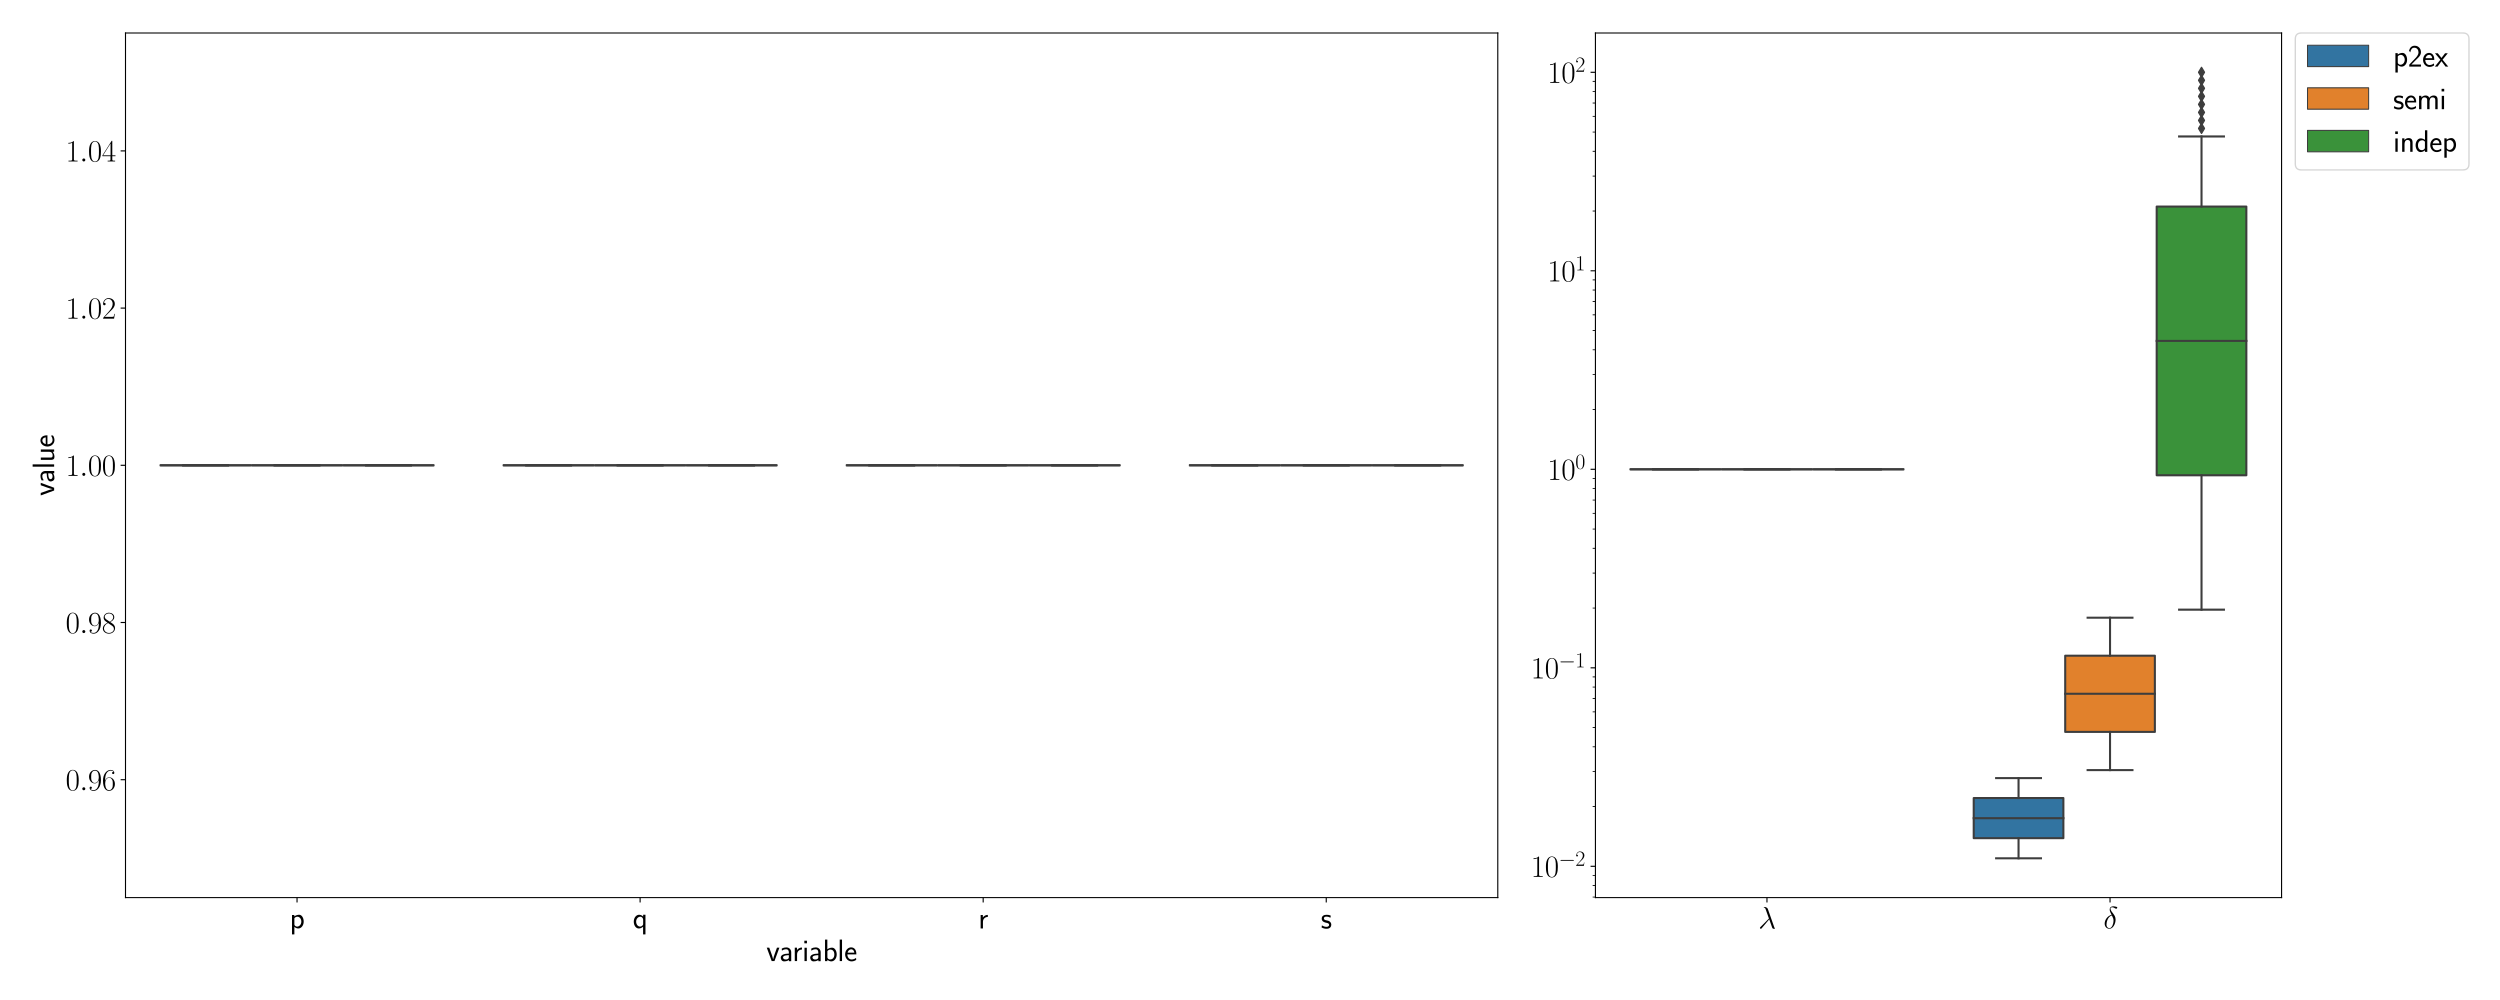 <?xml version="1.0" encoding="utf-8" standalone="no"?>
<!DOCTYPE svg PUBLIC "-//W3C//DTD SVG 1.1//EN"
  "http://www.w3.org/Graphics/SVG/1.1/DTD/svg11.dtd">
<svg xmlns:xlink="http://www.w3.org/1999/xlink" width="1800pt" height="720pt" viewBox="0 0 1800 720" xmlns="http://www.w3.org/2000/svg" version="1.1">
 <defs>
  <style type="text/css">*{stroke-linejoin: round; stroke-linecap: butt}</style>
 </defs>
 <g id="figure_1">
  <g id="patch_1">
   <path d="M 0 720 
L 1800 720 
L 1800 0 
L 0 0 
z
" style="fill: #ffffff"/>
  </g>
  <g id="axes_1">
   <g id="patch_2">
    <path d="M 90.361 646.272 
L 1078.402 646.272 
L 1078.402 23.76 
L 90.361 23.76 
z
" style="fill: #ffffff"/>
   </g>
   <g id="patch_3">
    <path d="M 115.721 335.016 
L 180.273 335.016 
L 180.273 335.016 
L 115.721 335.016 
L 115.721 335.016 
z
" clip-path="url(#pb0f7a34186)" style="fill: #3274a1; stroke: #3d3d3d; stroke-width: 1.5; stroke-linejoin: miter"/>
   </g>
   <g id="patch_4">
    <path d="M 181.59 335.016 
L 246.142 335.016 
L 246.142 335.016 
L 181.59 335.016 
L 181.59 335.016 
z
" clip-path="url(#pb0f7a34186)" style="fill: #e1812c; stroke: #3d3d3d; stroke-width: 1.5; stroke-linejoin: miter"/>
   </g>
   <g id="patch_5">
    <path d="M 247.459 335.016 
L 312.011 335.016 
L 312.011 335.016 
L 247.459 335.016 
L 247.459 335.016 
z
" clip-path="url(#pb0f7a34186)" style="fill: #3a923a; stroke: #3d3d3d; stroke-width: 1.5; stroke-linejoin: miter"/>
   </g>
   <g id="patch_6">
    <path d="M 362.731 335.016 
L 427.283 335.016 
L 427.283 335.016 
L 362.731 335.016 
L 362.731 335.016 
z
" clip-path="url(#pb0f7a34186)" style="fill: #3274a1; stroke: #3d3d3d; stroke-width: 1.5; stroke-linejoin: miter"/>
   </g>
   <g id="patch_7">
    <path d="M 428.6 335.016 
L 493.152 335.016 
L 493.152 335.016 
L 428.6 335.016 
L 428.6 335.016 
z
" clip-path="url(#pb0f7a34186)" style="fill: #e1812c; stroke: #3d3d3d; stroke-width: 1.5; stroke-linejoin: miter"/>
   </g>
   <g id="patch_8">
    <path d="M 494.47 335.016 
L 559.022 335.016 
L 559.022 335.016 
L 494.47 335.016 
L 494.47 335.016 
z
" clip-path="url(#pb0f7a34186)" style="fill: #3a923a; stroke: #3d3d3d; stroke-width: 1.5; stroke-linejoin: miter"/>
   </g>
   <g id="patch_9">
    <path d="M 609.741 335.016 
L 674.293 335.016 
L 674.293 335.016 
L 609.741 335.016 
L 609.741 335.016 
z
" clip-path="url(#pb0f7a34186)" style="fill: #3274a1; stroke: #3d3d3d; stroke-width: 1.5; stroke-linejoin: miter"/>
   </g>
   <g id="patch_10">
    <path d="M 675.61 335.016 
L 740.162 335.016 
L 740.162 335.016 
L 675.61 335.016 
L 675.61 335.016 
z
" clip-path="url(#pb0f7a34186)" style="fill: #e1812c; stroke: #3d3d3d; stroke-width: 1.5; stroke-linejoin: miter"/>
   </g>
   <g id="patch_11">
    <path d="M 741.48 335.016 
L 806.032 335.016 
L 806.032 335.016 
L 741.48 335.016 
L 741.48 335.016 
z
" clip-path="url(#pb0f7a34186)" style="fill: #3a923a; stroke: #3d3d3d; stroke-width: 1.5; stroke-linejoin: miter"/>
   </g>
   <g id="patch_12">
    <path d="M 856.751 335.016 
L 921.303 335.016 
L 921.303 335.016 
L 856.751 335.016 
L 856.751 335.016 
z
" clip-path="url(#pb0f7a34186)" style="fill: #3274a1; stroke: #3d3d3d; stroke-width: 1.5; stroke-linejoin: miter"/>
   </g>
   <g id="patch_13">
    <path d="M 922.62 335.016 
L 987.172 335.016 
L 987.172 335.016 
L 922.62 335.016 
L 922.62 335.016 
z
" clip-path="url(#pb0f7a34186)" style="fill: #e1812c; stroke: #3d3d3d; stroke-width: 1.5; stroke-linejoin: miter"/>
   </g>
   <g id="patch_14">
    <path d="M 988.49 335.016 
L 1053.042 335.016 
L 1053.042 335.016 
L 988.49 335.016 
L 988.49 335.016 
z
" clip-path="url(#pb0f7a34186)" style="fill: #3a923a; stroke: #3d3d3d; stroke-width: 1.5; stroke-linejoin: miter"/>
   </g>
   <g id="patch_15">
    <path d="M 213.866 5994.218 
L 213.866 5994.218 
L 213.866 5994.218 
L 213.866 5994.218 
z
" clip-path="url(#pb0f7a34186)" style="fill: #3274a1; stroke: #3d3d3d; stroke-width: 0.75; stroke-linejoin: miter"/>
   </g>
   <g id="patch_16">
    <path d="M 213.866 5994.218 
L 213.866 5994.218 
L 213.866 5994.218 
L 213.866 5994.218 
z
" clip-path="url(#pb0f7a34186)" style="fill: #e1812c; stroke: #3d3d3d; stroke-width: 0.75; stroke-linejoin: miter"/>
   </g>
   <g id="patch_17">
    <path d="M 213.866 5994.218 
L 213.866 5994.218 
L 213.866 5994.218 
L 213.866 5994.218 
z
" clip-path="url(#pb0f7a34186)" style="fill: #3a923a; stroke: #3d3d3d; stroke-width: 0.75; stroke-linejoin: miter"/>
   </g>
   <g id="matplotlib.axis_1">
    <g id="xtick_1">
     <g id="line2d_1">
      <defs>
       <path id="m3385fdae1e" d="M 0 0 
L 0 3.5 
" style="stroke: #000000; stroke-width: 0.8"/>
      </defs>
      <g>
       <use xlink:href="#m3385fdae1e" x="213.866" y="646.272" style="stroke: #000000; stroke-width: 0.8"/>
      </g>
     </g>
     <g id="text_1">
      <!-- p -->
      <g transform="translate(208.564 668.493) scale(0.22 -0.22)">
       <defs>
        <path id="CMSS17-70" d="M 966 333 
C 1178 129 1466 -5 1773 -5 
C 2368 -5 2880 603 2880 1412 
C 2880 2159 2496 2816 1946 2816 
C 1626 2816 1242 2702 954 2472 
L 954 2765 
L 480 2765 
L 480 -1216 
L 966 -1216 
L 966 333 
z
M 966 2100 
C 1018 2176 1235 2415 1587 2415 
C 2035 2415 2394 1960 2394 1412 
C 2394 787 1958 384 1530 384 
C 1402 384 1267 415 1139 523 
C 966 674 966 768 966 857 
L 966 2100 
z
" transform="scale(0.016)"/>
       </defs>
       <use xlink:href="#CMSS17-70" transform="scale(0.996)"/>
      </g>
     </g>
    </g>
    <g id="xtick_2">
     <g id="line2d_2">
      <g>
       <use xlink:href="#m3385fdae1e" x="460.876" y="646.272" style="stroke: #000000; stroke-width: 0.8"/>
      </g>
     </g>
     <g id="text_2">
      <!-- q -->
      <g transform="translate(455.574 668.493) scale(0.22 -0.22)">
       <defs>
        <path id="CMSS17-71" d="M 2611 2816 
L 2138 2816 
L 2138 2428 
C 2112 2460 1818 2816 1318 2816 
C 736 2816 211 2228 211 1399 
C 211 633 653 -5 1229 -5 
C 1498 -5 1837 91 2125 365 
L 2125 -1216 
L 2611 -1216 
L 2611 2816 
z
M 2138 914 
C 2138 832 2138 718 1939 554 
C 1888 510 1747 384 1504 384 
C 1050 384 698 850 698 1399 
C 698 2011 1126 2415 1562 2415 
C 1926 2415 2138 2061 2138 1797 
L 2138 914 
z
" transform="scale(0.016)"/>
       </defs>
       <use xlink:href="#CMSS17-71" transform="scale(0.996)"/>
      </g>
     </g>
    </g>
    <g id="xtick_3">
     <g id="line2d_3">
      <g>
       <use xlink:href="#m3385fdae1e" x="707.886" y="646.272" style="stroke: #000000; stroke-width: 0.8"/>
      </g>
     </g>
     <g id="text_3">
      <!-- r -->
      <g transform="translate(704.376 668.493) scale(0.22 -0.22)">
       <defs>
        <path id="CMSS17-72" d="M 954 1363 
C 954 1965 1395 2368 1958 2368 
L 1958 2789 
C 1549 2789 1165 2585 934 2253 
L 934 2758 
L 480 2758 
L 480 0 
L 954 0 
L 954 1363 
z
" transform="scale(0.016)"/>
       </defs>
       <use xlink:href="#CMSS17-72" transform="scale(0.996)"/>
      </g>
     </g>
    </g>
    <g id="xtick_4">
     <g id="line2d_4">
      <g>
       <use xlink:href="#m3385fdae1e" x="954.896" y="646.272" style="stroke: #000000; stroke-width: 0.8"/>
      </g>
     </g>
     <g id="text_4">
      <!-- s -->
      <g transform="translate(950.946 668.493) scale(0.22 -0.22)">
       <defs>
        <path id="CMSS17-73" d="M 2061 2627 
C 1683 2807 1389 2807 1197 2807 
C 742 2807 198 2648 198 2003 
C 198 1359 902 1218 1094 1179 
C 1389 1122 1715 1058 1715 740 
C 1715 337 1254 337 1171 337 
C 915 337 563 407 243 638 
L 166 210 
C 531 0 883 -64 1178 -64 
C 1965 -64 2163 416 2163 781 
C 2163 1094 1984 1305 1862 1401 
C 1651 1568 1574 1587 1050 1696 
C 960 1709 646 1779 646 2066 
C 646 2432 1050 2432 1139 2432 
C 1555 2432 1811 2303 1984 2208 
L 2061 2627 
z
" transform="scale(0.016)"/>
       </defs>
       <use xlink:href="#CMSS17-73" transform="scale(0.996)"/>
      </g>
     </g>
    </g>
    <g id="text_5">
     <!-- variable -->
     <g transform="translate(551.782 691.977) scale(0.22 -0.22)">
      <defs>
       <path id="CMSS17-76" d="M 2675 2752 
L 2176 2752 
L 1747 1556 
C 1613 1165 1421 627 1389 352 
L 1382 352 
C 1370 468 1318 634 1286 749 
C 1248 890 1197 1056 1158 1172 
L 595 2752 
L 83 2752 
L 1094 0 
L 1664 0 
L 2675 2752 
z
" transform="scale(0.016)"/>
       <path id="CMSS17-61" d="M 2406 1791 
C 2406 2392 1978 2808 1402 2808 
C 1120 2808 813 2757 461 2553 
L 499 2135 
C 659 2248 934 2432 1395 2432 
C 1722 2432 1920 2180 1920 1782 
L 1920 1536 
C 896 1536 256 1238 256 726 
C 256 461 416 -64 947 -64 
C 1043 -64 1562 -64 1933 217 
L 1933 -19 
L 2406 -19 
L 2406 1791 
z
M 1920 816 
C 1920 701 1920 548 1728 434 
C 1562 325 1350 325 1261 325 
C 941 325 723 511 723 744 
C 723 1211 1722 1211 1920 1211 
L 1920 816 
z
" transform="scale(0.016)"/>
       <path id="CMSS17-69" d="M 979 4183 
L 442 4183 
L 442 3648 
L 979 3648 
L 979 4183 
z
M 947 2739 
L 474 2739 
L 474 0 
L 947 0 
L 947 2739 
z
" transform="scale(0.016)"/>
       <path id="CMSS17-62" d="M 954 4416 
L 480 4416 
L 480 -13 
L 966 -13 
L 966 274 
C 1210 38 1504 -64 1766 -64 
C 2381 -64 2880 549 2880 1352 
C 2880 2086 2496 2756 1926 2756 
C 1523 2756 1165 2591 954 2419 
L 954 4416 
z
M 966 2046 
C 1107 2222 1306 2368 1587 2368 
C 1965 2368 2394 2097 2394 1352 
C 2394 558 1882 325 1530 325 
C 1402 325 1267 356 1139 464 
C 966 615 966 709 966 797 
L 966 2046 
z
" transform="scale(0.016)"/>
       <path id="CMSS17-6c" d="M 947 4416 
L 474 4416 
L 474 0 
L 947 0 
L 947 4416 
z
" transform="scale(0.016)"/>
       <path id="CMSS17-65" d="M 2502 1377 
C 2502 1590 2490 2003 2285 2345 
C 2061 2713 1696 2816 1421 2816 
C 755 2816 192 2188 192 1375 
C 192 582 774 -64 1510 -64 
C 1798 -64 2150 19 2470 248 
C 2470 274 2458 414 2451 420 
C 2451 433 2432 630 2432 656 
C 2125 407 1773 325 1517 325 
C 1107 325 666 667 646 1377 
L 2502 1377 
z
M 698 1728 
C 781 2084 1062 2421 1421 2421 
C 1517 2421 1965 2421 2080 1728 
L 698 1728 
z
" transform="scale(0.016)"/>
      </defs>
      <use xlink:href="#CMSS17-76" transform="scale(0.996)"/>
      <use xlink:href="#CMSS17-61" transform="translate(43 0) scale(0.996)"/>
      <use xlink:href="#CMSS17-72" transform="translate(85.32 0) scale(0.996)"/>
      <use xlink:href="#CMSS17-69" transform="translate(117.229 0) scale(0.996)"/>
      <use xlink:href="#CMSS17-61" transform="translate(139.41 0) scale(0.996)"/>
      <use xlink:href="#CMSS17-62" transform="translate(184.332 0) scale(0.996)"/>
      <use xlink:href="#CMSS17-6c" transform="translate(232.537 0) scale(0.996)"/>
      <use xlink:href="#CMSS17-65" transform="translate(254.718 0) scale(0.996)"/>
     </g>
    </g>
   </g>
   <g id="matplotlib.axis_2">
    <g id="ytick_1">
     <g id="line2d_5">
      <defs>
       <path id="ma600d9e374" d="M 0 0 
L -3.5 0 
" style="stroke: #000000; stroke-width: 0.8"/>
      </defs>
      <g>
       <use xlink:href="#ma600d9e374" x="90.361" y="561.384" style="stroke: #000000; stroke-width: 0.8"/>
      </g>
     </g>
     <g id="text_6">
      <!-- $\mathdefault{0.96}$ -->
      <g transform="translate(47.244 568.995) scale(0.22 -0.22)">
       <defs>
        <path id="CMR17-30" d="M 2688 2025 
C 2688 2416 2682 3080 2413 3591 
C 2176 4039 1798 4198 1466 4198 
C 1158 4198 768 4058 525 3597 
C 269 3118 243 2524 243 2025 
C 243 1661 250 1106 448 619 
C 723 -39 1216 -128 1466 -128 
C 1760 -128 2208 -7 2470 600 
C 2662 1042 2688 1559 2688 2025 
z
M 1466 -26 
C 1056 -26 813 325 723 812 
C 653 1188 653 1738 653 2096 
C 653 2588 653 2997 736 3387 
C 858 3929 1216 4096 1466 4096 
C 1728 4096 2067 3923 2189 3400 
C 2272 3036 2278 2607 2278 2096 
C 2278 1680 2278 1169 2202 792 
C 2067 95 1690 -26 1466 -26 
z
" transform="scale(0.016)"/>
        <path id="CMMI12-3a" d="M 1178 307 
C 1178 492 1024 619 870 619 
C 685 619 557 466 557 313 
C 557 128 710 0 864 0 
C 1050 0 1178 153 1178 307 
z
" transform="scale(0.016)"/>
        <path id="CMR17-39" d="M 2253 1864 
C 2253 464 1670 31 1190 31 
C 1043 31 685 31 538 294 
C 704 268 826 357 826 518 
C 826 692 685 749 595 749 
C 538 749 365 723 365 506 
C 365 71 742 -128 1203 -128 
C 1939 -128 2688 674 2688 2073 
C 2688 3817 1971 4179 1485 4179 
C 851 4179 243 3628 243 2778 
C 243 1991 762 1408 1414 1408 
C 1952 1408 2189 1903 2253 2112 
L 2253 1864 
z
M 1427 1510 
C 1254 1510 1011 1542 813 1922 
C 678 2169 678 2461 678 2771 
C 678 3146 678 3405 858 3684 
C 947 3817 1114 4032 1485 4032 
C 2240 4032 2240 2885 2240 2632 
C 2240 2182 2035 1510 1427 1510 
z
" transform="scale(0.016)"/>
        <path id="CMR17-36" d="M 678 2176 
C 678 3690 1395 4032 1811 4032 
C 1946 4032 2272 4009 2400 3776 
C 2298 3776 2106 3776 2106 3553 
C 2106 3381 2246 3323 2336 3323 
C 2394 3323 2566 3348 2566 3560 
C 2566 3954 2246 4179 1805 4179 
C 1043 4179 243 3390 243 1984 
C 243 253 966 -128 1478 -128 
C 2099 -128 2688 427 2688 1283 
C 2688 2081 2170 2662 1517 2662 
C 1126 2662 838 2407 678 1960 
L 678 2176 
z
M 1478 25 
C 691 25 691 1200 691 1436 
C 691 1896 909 2560 1504 2560 
C 1613 2560 1926 2560 2138 2120 
C 2253 1870 2253 1609 2253 1289 
C 2253 944 2253 690 2118 434 
C 1978 171 1773 25 1478 25 
z
" transform="scale(0.016)"/>
       </defs>
       <use xlink:href="#CMR17-30" transform="scale(0.996)"/>
       <use xlink:href="#CMMI12-3a" transform="translate(45.69 0) scale(0.996)"/>
       <use xlink:href="#CMR17-39" transform="translate(72.788 0) scale(0.996)"/>
       <use xlink:href="#CMR17-36" transform="translate(118.478 0) scale(0.996)"/>
      </g>
     </g>
    </g>
    <g id="ytick_2">
     <g id="line2d_6">
      <g>
       <use xlink:href="#ma600d9e374" x="90.361" y="448.2" style="stroke: #000000; stroke-width: 0.8"/>
      </g>
     </g>
     <g id="text_7">
      <!-- $\mathdefault{0.98}$ -->
      <g transform="translate(47.244 455.811) scale(0.22 -0.22)">
       <defs>
        <path id="CMR17-38" d="M 1741 2264 
C 2144 2467 2554 2773 2554 3263 
C 2554 3841 1990 4179 1472 4179 
C 890 4179 378 3759 378 3180 
C 378 3021 416 2747 666 2505 
C 730 2442 998 2251 1171 2130 
C 883 1983 211 1634 211 934 
C 211 279 838 -128 1459 -128 
C 2144 -128 2720 362 2720 1010 
C 2720 1590 2330 1857 2074 2029 
L 1741 2264 
z
M 902 2822 
C 851 2854 595 3051 595 3351 
C 595 3739 998 4032 1459 4032 
C 1965 4032 2336 3676 2336 3262 
C 2336 2669 1670 2331 1638 2331 
C 1632 2331 1626 2331 1574 2370 
L 902 2822 
z
M 2080 1519 
C 2176 1449 2483 1240 2483 851 
C 2483 381 2010 25 1472 25 
C 890 25 448 438 448 940 
C 448 1443 838 1862 1280 2060 
L 2080 1519 
z
" transform="scale(0.016)"/>
       </defs>
       <use xlink:href="#CMR17-30" transform="scale(0.996)"/>
       <use xlink:href="#CMMI12-3a" transform="translate(45.69 0) scale(0.996)"/>
       <use xlink:href="#CMR17-39" transform="translate(72.788 0) scale(0.996)"/>
       <use xlink:href="#CMR17-38" transform="translate(118.478 0) scale(0.996)"/>
      </g>
     </g>
    </g>
    <g id="ytick_3">
     <g id="line2d_7">
      <g>
       <use xlink:href="#ma600d9e374" x="90.361" y="335.016" style="stroke: #000000; stroke-width: 0.8"/>
      </g>
     </g>
     <g id="text_8">
      <!-- $\mathdefault{1.00}$ -->
      <g transform="translate(47.244 342.626) scale(0.22 -0.22)">
       <defs>
        <path id="CMR17-31" d="M 1702 4058 
C 1702 4192 1696 4192 1606 4192 
C 1357 3916 979 3827 621 3827 
C 602 3827 570 3827 563 3808 
C 557 3795 557 3782 557 3648 
C 755 3648 1088 3686 1344 3839 
L 1344 461 
C 1344 236 1331 160 781 160 
L 589 160 
L 589 0 
C 896 0 1216 0 1523 0 
C 1830 0 2150 0 2458 0 
L 2458 160 
L 2266 160 
C 1715 160 1702 230 1702 458 
L 1702 4058 
z
" transform="scale(0.016)"/>
       </defs>
       <use xlink:href="#CMR17-31" transform="scale(0.996)"/>
       <use xlink:href="#CMMI12-3a" transform="translate(45.69 0) scale(0.996)"/>
       <use xlink:href="#CMR17-30" transform="translate(72.788 0) scale(0.996)"/>
       <use xlink:href="#CMR17-30" transform="translate(118.478 0) scale(0.996)"/>
      </g>
     </g>
    </g>
    <g id="ytick_4">
     <g id="line2d_8">
      <g>
       <use xlink:href="#ma600d9e374" x="90.361" y="221.832" style="stroke: #000000; stroke-width: 0.8"/>
      </g>
     </g>
     <g id="text_9">
      <!-- $\mathdefault{1.02}$ -->
      <g transform="translate(47.244 229.442) scale(0.22 -0.22)">
       <defs>
        <path id="CMR17-32" d="M 2669 989 
L 2554 989 
C 2490 536 2438 459 2413 420 
C 2381 369 1920 369 1830 369 
L 602 369 
C 832 619 1280 1072 1824 1597 
C 2214 1967 2669 2402 2669 3035 
C 2669 3790 2067 4224 1395 4224 
C 691 4224 262 3604 262 3030 
C 262 2780 448 2748 525 2748 
C 589 2748 781 2787 781 3010 
C 781 3207 614 3264 525 3264 
C 486 3264 448 3258 422 3245 
C 544 3790 915 4058 1306 4058 
C 1862 4058 2227 3617 2227 3035 
C 2227 2479 1901 2000 1536 1584 
L 262 146 
L 262 0 
L 2515 0 
L 2669 989 
z
" transform="scale(0.016)"/>
       </defs>
       <use xlink:href="#CMR17-31" transform="scale(0.996)"/>
       <use xlink:href="#CMMI12-3a" transform="translate(45.69 0) scale(0.996)"/>
       <use xlink:href="#CMR17-30" transform="translate(72.788 0) scale(0.996)"/>
       <use xlink:href="#CMR17-32" transform="translate(118.478 0) scale(0.996)"/>
      </g>
     </g>
    </g>
    <g id="ytick_5">
     <g id="line2d_9">
      <g>
       <use xlink:href="#ma600d9e374" x="90.361" y="108.648" style="stroke: #000000; stroke-width: 0.8"/>
      </g>
     </g>
     <g id="text_10">
      <!-- $\mathdefault{1.04}$ -->
      <g transform="translate(47.244 116.258) scale(0.22 -0.22)">
       <defs>
        <path id="CMR17-34" d="M 2150 4122 
C 2150 4256 2144 4256 2029 4256 
L 128 1254 
L 128 1088 
L 1779 1088 
L 1779 457 
C 1779 224 1766 160 1318 160 
L 1197 160 
L 1197 0 
C 1402 0 1747 0 1965 0 
C 2182 0 2528 0 2733 0 
L 2733 160 
L 2611 160 
C 2163 160 2150 224 2150 457 
L 2150 1088 
L 2803 1088 
L 2803 1254 
L 2150 1254 
L 2150 4122 
z
M 1798 3703 
L 1798 1254 
L 256 1254 
L 1798 3703 
z
" transform="scale(0.016)"/>
       </defs>
       <use xlink:href="#CMR17-31" transform="scale(0.996)"/>
       <use xlink:href="#CMMI12-3a" transform="translate(45.69 0) scale(0.996)"/>
       <use xlink:href="#CMR17-30" transform="translate(72.788 0) scale(0.996)"/>
       <use xlink:href="#CMR17-34" transform="translate(118.478 0) scale(0.996)"/>
      </g>
     </g>
    </g>
    <g id="text_11">
     <!-- value -->
     <g transform="translate(38.981 357.01) rotate(-90) scale(0.22 -0.22)">
      <defs>
       <path id="CMSS17-75" d="M 2618 2739 
L 2131 2739 
L 2131 972 
C 2131 498 1786 306 1421 306 
C 998 306 960 447 960 709 
L 960 2739 
L 474 2739 
L 474 678 
C 474 179 646 -64 1088 -64 
C 1306 -64 1798 -13 2144 306 
L 2144 0 
L 2618 0 
L 2618 2739 
z
" transform="scale(0.016)"/>
      </defs>
      <use xlink:href="#CMSS17-76" transform="scale(0.996)"/>
      <use xlink:href="#CMSS17-61" transform="translate(43 0) scale(0.996)"/>
      <use xlink:href="#CMSS17-6c" transform="translate(87.922 0) scale(0.996)"/>
      <use xlink:href="#CMSS17-75" transform="translate(110.103 0) scale(0.996)"/>
      <use xlink:href="#CMSS17-65" transform="translate(158.308 0) scale(0.996)"/>
     </g>
    </g>
   </g>
   <g id="line2d_10">
    <path d="M 147.997 335.016 
L 147.997 335.016 
" clip-path="url(#pb0f7a34186)" style="fill: none; stroke: #3d3d3d; stroke-width: 1.5; stroke-linecap: square"/>
   </g>
   <g id="line2d_11">
    <path d="M 147.997 335.016 
L 147.997 335.016 
" clip-path="url(#pb0f7a34186)" style="fill: none; stroke: #3d3d3d; stroke-width: 1.5; stroke-linecap: square"/>
   </g>
   <g id="line2d_12">
    <path d="M 131.859 335.016 
L 164.135 335.016 
" clip-path="url(#pb0f7a34186)" style="fill: none; stroke: #3d3d3d; stroke-width: 1.5; stroke-linecap: square"/>
   </g>
   <g id="line2d_13">
    <path d="M 131.859 335.016 
L 164.135 335.016 
" clip-path="url(#pb0f7a34186)" style="fill: none; stroke: #3d3d3d; stroke-width: 1.5; stroke-linecap: square"/>
   </g>
   <g id="line2d_14"/>
   <g id="line2d_15">
    <path d="M 213.866 335.016 
L 213.866 335.016 
" clip-path="url(#pb0f7a34186)" style="fill: none; stroke: #3d3d3d; stroke-width: 1.5; stroke-linecap: square"/>
   </g>
   <g id="line2d_16">
    <path d="M 213.866 335.016 
L 213.866 335.016 
" clip-path="url(#pb0f7a34186)" style="fill: none; stroke: #3d3d3d; stroke-width: 1.5; stroke-linecap: square"/>
   </g>
   <g id="line2d_17">
    <path d="M 197.728 335.016 
L 230.004 335.016 
" clip-path="url(#pb0f7a34186)" style="fill: none; stroke: #3d3d3d; stroke-width: 1.5; stroke-linecap: square"/>
   </g>
   <g id="line2d_18">
    <path d="M 197.728 335.016 
L 230.004 335.016 
" clip-path="url(#pb0f7a34186)" style="fill: none; stroke: #3d3d3d; stroke-width: 1.5; stroke-linecap: square"/>
   </g>
   <g id="line2d_19"/>
   <g id="line2d_20">
    <path d="M 279.735 335.016 
L 279.735 335.016 
" clip-path="url(#pb0f7a34186)" style="fill: none; stroke: #3d3d3d; stroke-width: 1.5; stroke-linecap: square"/>
   </g>
   <g id="line2d_21">
    <path d="M 279.735 335.016 
L 279.735 335.016 
" clip-path="url(#pb0f7a34186)" style="fill: none; stroke: #3d3d3d; stroke-width: 1.5; stroke-linecap: square"/>
   </g>
   <g id="line2d_22">
    <path d="M 263.597 335.016 
L 295.873 335.016 
" clip-path="url(#pb0f7a34186)" style="fill: none; stroke: #3d3d3d; stroke-width: 1.5; stroke-linecap: square"/>
   </g>
   <g id="line2d_23">
    <path d="M 263.597 335.016 
L 295.873 335.016 
" clip-path="url(#pb0f7a34186)" style="fill: none; stroke: #3d3d3d; stroke-width: 1.5; stroke-linecap: square"/>
   </g>
   <g id="line2d_24"/>
   <g id="line2d_25">
    <path d="M 395.007 335.016 
L 395.007 335.016 
" clip-path="url(#pb0f7a34186)" style="fill: none; stroke: #3d3d3d; stroke-width: 1.5; stroke-linecap: square"/>
   </g>
   <g id="line2d_26">
    <path d="M 395.007 335.016 
L 395.007 335.016 
" clip-path="url(#pb0f7a34186)" style="fill: none; stroke: #3d3d3d; stroke-width: 1.5; stroke-linecap: square"/>
   </g>
   <g id="line2d_27">
    <path d="M 378.869 335.016 
L 411.145 335.016 
" clip-path="url(#pb0f7a34186)" style="fill: none; stroke: #3d3d3d; stroke-width: 1.5; stroke-linecap: square"/>
   </g>
   <g id="line2d_28">
    <path d="M 378.869 335.016 
L 411.145 335.016 
" clip-path="url(#pb0f7a34186)" style="fill: none; stroke: #3d3d3d; stroke-width: 1.5; stroke-linecap: square"/>
   </g>
   <g id="line2d_29"/>
   <g id="line2d_30">
    <path d="M 460.876 335.016 
L 460.876 335.016 
" clip-path="url(#pb0f7a34186)" style="fill: none; stroke: #3d3d3d; stroke-width: 1.5; stroke-linecap: square"/>
   </g>
   <g id="line2d_31">
    <path d="M 460.876 335.016 
L 460.876 335.016 
" clip-path="url(#pb0f7a34186)" style="fill: none; stroke: #3d3d3d; stroke-width: 1.5; stroke-linecap: square"/>
   </g>
   <g id="line2d_32">
    <path d="M 444.738 335.016 
L 477.014 335.016 
" clip-path="url(#pb0f7a34186)" style="fill: none; stroke: #3d3d3d; stroke-width: 1.5; stroke-linecap: square"/>
   </g>
   <g id="line2d_33">
    <path d="M 444.738 335.016 
L 477.014 335.016 
" clip-path="url(#pb0f7a34186)" style="fill: none; stroke: #3d3d3d; stroke-width: 1.5; stroke-linecap: square"/>
   </g>
   <g id="line2d_34"/>
   <g id="line2d_35">
    <path d="M 526.746 335.016 
L 526.746 335.016 
" clip-path="url(#pb0f7a34186)" style="fill: none; stroke: #3d3d3d; stroke-width: 1.5; stroke-linecap: square"/>
   </g>
   <g id="line2d_36">
    <path d="M 526.746 335.016 
L 526.746 335.016 
" clip-path="url(#pb0f7a34186)" style="fill: none; stroke: #3d3d3d; stroke-width: 1.5; stroke-linecap: square"/>
   </g>
   <g id="line2d_37">
    <path d="M 510.608 335.016 
L 542.884 335.016 
" clip-path="url(#pb0f7a34186)" style="fill: none; stroke: #3d3d3d; stroke-width: 1.5; stroke-linecap: square"/>
   </g>
   <g id="line2d_38">
    <path d="M 510.608 335.016 
L 542.884 335.016 
" clip-path="url(#pb0f7a34186)" style="fill: none; stroke: #3d3d3d; stroke-width: 1.5; stroke-linecap: square"/>
   </g>
   <g id="line2d_39"/>
   <g id="line2d_40">
    <path d="M 642.017 335.016 
L 642.017 335.016 
" clip-path="url(#pb0f7a34186)" style="fill: none; stroke: #3d3d3d; stroke-width: 1.5; stroke-linecap: square"/>
   </g>
   <g id="line2d_41">
    <path d="M 642.017 335.016 
L 642.017 335.016 
" clip-path="url(#pb0f7a34186)" style="fill: none; stroke: #3d3d3d; stroke-width: 1.5; stroke-linecap: square"/>
   </g>
   <g id="line2d_42">
    <path d="M 625.879 335.016 
L 658.155 335.016 
" clip-path="url(#pb0f7a34186)" style="fill: none; stroke: #3d3d3d; stroke-width: 1.5; stroke-linecap: square"/>
   </g>
   <g id="line2d_43">
    <path d="M 625.879 335.016 
L 658.155 335.016 
" clip-path="url(#pb0f7a34186)" style="fill: none; stroke: #3d3d3d; stroke-width: 1.5; stroke-linecap: square"/>
   </g>
   <g id="line2d_44"/>
   <g id="line2d_45">
    <path d="M 707.886 335.016 
L 707.886 335.016 
" clip-path="url(#pb0f7a34186)" style="fill: none; stroke: #3d3d3d; stroke-width: 1.5; stroke-linecap: square"/>
   </g>
   <g id="line2d_46">
    <path d="M 707.886 335.016 
L 707.886 335.016 
" clip-path="url(#pb0f7a34186)" style="fill: none; stroke: #3d3d3d; stroke-width: 1.5; stroke-linecap: square"/>
   </g>
   <g id="line2d_47">
    <path d="M 691.748 335.016 
L 724.024 335.016 
" clip-path="url(#pb0f7a34186)" style="fill: none; stroke: #3d3d3d; stroke-width: 1.5; stroke-linecap: square"/>
   </g>
   <g id="line2d_48">
    <path d="M 691.748 335.016 
L 724.024 335.016 
" clip-path="url(#pb0f7a34186)" style="fill: none; stroke: #3d3d3d; stroke-width: 1.5; stroke-linecap: square"/>
   </g>
   <g id="line2d_49"/>
   <g id="line2d_50">
    <path d="M 773.756 335.016 
L 773.756 335.016 
" clip-path="url(#pb0f7a34186)" style="fill: none; stroke: #3d3d3d; stroke-width: 1.5; stroke-linecap: square"/>
   </g>
   <g id="line2d_51">
    <path d="M 773.756 335.016 
L 773.756 335.016 
" clip-path="url(#pb0f7a34186)" style="fill: none; stroke: #3d3d3d; stroke-width: 1.5; stroke-linecap: square"/>
   </g>
   <g id="line2d_52">
    <path d="M 757.618 335.016 
L 789.894 335.016 
" clip-path="url(#pb0f7a34186)" style="fill: none; stroke: #3d3d3d; stroke-width: 1.5; stroke-linecap: square"/>
   </g>
   <g id="line2d_53">
    <path d="M 757.618 335.016 
L 789.894 335.016 
" clip-path="url(#pb0f7a34186)" style="fill: none; stroke: #3d3d3d; stroke-width: 1.5; stroke-linecap: square"/>
   </g>
   <g id="line2d_54"/>
   <g id="line2d_55">
    <path d="M 889.027 335.016 
L 889.027 335.016 
" clip-path="url(#pb0f7a34186)" style="fill: none; stroke: #3d3d3d; stroke-width: 1.5; stroke-linecap: square"/>
   </g>
   <g id="line2d_56">
    <path d="M 889.027 335.016 
L 889.027 335.016 
" clip-path="url(#pb0f7a34186)" style="fill: none; stroke: #3d3d3d; stroke-width: 1.5; stroke-linecap: square"/>
   </g>
   <g id="line2d_57">
    <path d="M 872.889 335.016 
L 905.165 335.016 
" clip-path="url(#pb0f7a34186)" style="fill: none; stroke: #3d3d3d; stroke-width: 1.5; stroke-linecap: square"/>
   </g>
   <g id="line2d_58">
    <path d="M 872.889 335.016 
L 905.165 335.016 
" clip-path="url(#pb0f7a34186)" style="fill: none; stroke: #3d3d3d; stroke-width: 1.5; stroke-linecap: square"/>
   </g>
   <g id="line2d_59"/>
   <g id="line2d_60">
    <path d="M 954.896 335.016 
L 954.896 335.016 
" clip-path="url(#pb0f7a34186)" style="fill: none; stroke: #3d3d3d; stroke-width: 1.5; stroke-linecap: square"/>
   </g>
   <g id="line2d_61">
    <path d="M 954.896 335.016 
L 954.896 335.016 
" clip-path="url(#pb0f7a34186)" style="fill: none; stroke: #3d3d3d; stroke-width: 1.5; stroke-linecap: square"/>
   </g>
   <g id="line2d_62">
    <path d="M 938.758 335.016 
L 971.034 335.016 
" clip-path="url(#pb0f7a34186)" style="fill: none; stroke: #3d3d3d; stroke-width: 1.5; stroke-linecap: square"/>
   </g>
   <g id="line2d_63">
    <path d="M 938.758 335.016 
L 971.034 335.016 
" clip-path="url(#pb0f7a34186)" style="fill: none; stroke: #3d3d3d; stroke-width: 1.5; stroke-linecap: square"/>
   </g>
   <g id="line2d_64"/>
   <g id="line2d_65">
    <path d="M 1020.766 335.016 
L 1020.766 335.016 
" clip-path="url(#pb0f7a34186)" style="fill: none; stroke: #3d3d3d; stroke-width: 1.5; stroke-linecap: square"/>
   </g>
   <g id="line2d_66">
    <path d="M 1020.766 335.016 
L 1020.766 335.016 
" clip-path="url(#pb0f7a34186)" style="fill: none; stroke: #3d3d3d; stroke-width: 1.5; stroke-linecap: square"/>
   </g>
   <g id="line2d_67">
    <path d="M 1004.628 335.016 
L 1036.904 335.016 
" clip-path="url(#pb0f7a34186)" style="fill: none; stroke: #3d3d3d; stroke-width: 1.5; stroke-linecap: square"/>
   </g>
   <g id="line2d_68">
    <path d="M 1004.628 335.016 
L 1036.904 335.016 
" clip-path="url(#pb0f7a34186)" style="fill: none; stroke: #3d3d3d; stroke-width: 1.5; stroke-linecap: square"/>
   </g>
   <g id="line2d_69"/>
   <g id="line2d_70">
    <path d="M 115.721 335.016 
L 180.273 335.016 
" clip-path="url(#pb0f7a34186)" style="fill: none; stroke: #3d3d3d; stroke-width: 1.5; stroke-linecap: square"/>
   </g>
   <g id="line2d_71">
    <path d="M 181.59 335.016 
L 246.142 335.016 
" clip-path="url(#pb0f7a34186)" style="fill: none; stroke: #3d3d3d; stroke-width: 1.5; stroke-linecap: square"/>
   </g>
   <g id="line2d_72">
    <path d="M 247.459 335.016 
L 312.011 335.016 
" clip-path="url(#pb0f7a34186)" style="fill: none; stroke: #3d3d3d; stroke-width: 1.5; stroke-linecap: square"/>
   </g>
   <g id="line2d_73">
    <path d="M 362.731 335.016 
L 427.283 335.016 
" clip-path="url(#pb0f7a34186)" style="fill: none; stroke: #3d3d3d; stroke-width: 1.5; stroke-linecap: square"/>
   </g>
   <g id="line2d_74">
    <path d="M 428.6 335.016 
L 493.152 335.016 
" clip-path="url(#pb0f7a34186)" style="fill: none; stroke: #3d3d3d; stroke-width: 1.5; stroke-linecap: square"/>
   </g>
   <g id="line2d_75">
    <path d="M 494.47 335.016 
L 559.022 335.016 
" clip-path="url(#pb0f7a34186)" style="fill: none; stroke: #3d3d3d; stroke-width: 1.5; stroke-linecap: square"/>
   </g>
   <g id="line2d_76">
    <path d="M 609.741 335.016 
L 674.293 335.016 
" clip-path="url(#pb0f7a34186)" style="fill: none; stroke: #3d3d3d; stroke-width: 1.5; stroke-linecap: square"/>
   </g>
   <g id="line2d_77">
    <path d="M 675.61 335.016 
L 740.162 335.016 
" clip-path="url(#pb0f7a34186)" style="fill: none; stroke: #3d3d3d; stroke-width: 1.5; stroke-linecap: square"/>
   </g>
   <g id="line2d_78">
    <path d="M 741.48 335.016 
L 806.032 335.016 
" clip-path="url(#pb0f7a34186)" style="fill: none; stroke: #3d3d3d; stroke-width: 1.5; stroke-linecap: square"/>
   </g>
   <g id="line2d_79">
    <path d="M 856.751 335.016 
L 921.303 335.016 
" clip-path="url(#pb0f7a34186)" style="fill: none; stroke: #3d3d3d; stroke-width: 1.5; stroke-linecap: square"/>
   </g>
   <g id="line2d_80">
    <path d="M 922.62 335.016 
L 987.172 335.016 
" clip-path="url(#pb0f7a34186)" style="fill: none; stroke: #3d3d3d; stroke-width: 1.5; stroke-linecap: square"/>
   </g>
   <g id="line2d_81">
    <path d="M 988.49 335.016 
L 1053.042 335.016 
" clip-path="url(#pb0f7a34186)" style="fill: none; stroke: #3d3d3d; stroke-width: 1.5; stroke-linecap: square"/>
   </g>
   <g id="patch_18">
    <path d="M 90.361 646.272 
L 90.361 23.76 
" style="fill: none; stroke: #000000; stroke-width: 0.8; stroke-linejoin: miter; stroke-linecap: square"/>
   </g>
   <g id="patch_19">
    <path d="M 1078.402 646.272 
L 1078.402 23.76 
" style="fill: none; stroke: #000000; stroke-width: 0.8; stroke-linejoin: miter; stroke-linecap: square"/>
   </g>
   <g id="patch_20">
    <path d="M 90.361 646.272 
L 1078.402 646.272 
" style="fill: none; stroke: #000000; stroke-width: 0.8; stroke-linejoin: miter; stroke-linecap: square"/>
   </g>
   <g id="patch_21">
    <path d="M 90.361 23.76 
L 1078.402 23.76 
" style="fill: none; stroke: #000000; stroke-width: 0.8; stroke-linejoin: miter; stroke-linecap: square"/>
   </g>
   <g id="legend_1"/>
  </g>
  <g id="axes_2">
   <g id="patch_22">
    <path d="M 1148.71 646.272 
L 1642.73 646.272 
L 1642.73 23.76 
L 1148.71 23.76 
z
" style="fill: #ffffff"/>
   </g>
   <g id="patch_23">
    <path d="M 1174.069 337.903 
L 1238.621 337.903 
L 1238.621 337.903 
L 1174.069 337.903 
L 1174.069 337.903 
z
" clip-path="url(#pd4bc7b0bed)" style="fill: #3274a1; stroke: #3d3d3d; stroke-width: 1.5; stroke-linejoin: miter"/>
   </g>
   <g id="patch_24">
    <path d="M 1239.939 337.903 
L 1304.491 337.903 
L 1304.491 337.903 
L 1239.939 337.903 
L 1239.939 337.903 
z
" clip-path="url(#pd4bc7b0bed)" style="fill: #e1812c; stroke: #3d3d3d; stroke-width: 1.5; stroke-linejoin: miter"/>
   </g>
   <g id="patch_25">
    <path d="M 1305.808 337.903 
L 1370.36 337.903 
L 1370.36 337.903 
L 1305.808 337.903 
L 1305.808 337.903 
z
" clip-path="url(#pd4bc7b0bed)" style="fill: #3a923a; stroke: #3d3d3d; stroke-width: 1.5; stroke-linejoin: miter"/>
   </g>
   <g id="patch_26">
    <path d="M 1421.079 603.472 
L 1485.631 603.472 
L 1485.631 574.599 
L 1421.079 574.599 
L 1421.079 603.472 
z
" clip-path="url(#pd4bc7b0bed)" style="fill: #3274a1; stroke: #3d3d3d; stroke-width: 1.5; stroke-linejoin: miter"/>
   </g>
   <g id="patch_27">
    <path d="M 1486.949 526.975 
L 1551.501 526.975 
L 1551.501 472.114 
L 1486.949 472.114 
L 1486.949 526.975 
z
" clip-path="url(#pd4bc7b0bed)" style="fill: #e1812c; stroke: #3d3d3d; stroke-width: 1.5; stroke-linejoin: miter"/>
   </g>
   <g id="patch_28">
    <path d="M 1552.818 342.185 
L 1617.37 342.185 
L 1617.37 148.731 
L 1552.818 148.731 
L 1552.818 342.185 
z
" clip-path="url(#pd4bc7b0bed)" style="fill: #3a923a; stroke: #3d3d3d; stroke-width: 1.5; stroke-linejoin: miter"/>
   </g>
   <g id="patch_29">
    <path d="M 1272.215 143261.631 
L 1272.215 143261.631 
L 1272.215 143261.631 
L 1272.215 143261.631 
z
" clip-path="url(#pd4bc7b0bed)" style="fill: #3274a1; stroke: #3d3d3d; stroke-width: 0.75; stroke-linejoin: miter"/>
   </g>
   <g id="patch_30">
    <path d="M 1272.215 143261.631 
L 1272.215 143261.631 
L 1272.215 143261.631 
L 1272.215 143261.631 
z
" clip-path="url(#pd4bc7b0bed)" style="fill: #e1812c; stroke: #3d3d3d; stroke-width: 0.75; stroke-linejoin: miter"/>
   </g>
   <g id="patch_31">
    <path d="M 1272.215 143261.631 
L 1272.215 143261.631 
L 1272.215 143261.631 
L 1272.215 143261.631 
z
" clip-path="url(#pd4bc7b0bed)" style="fill: #3a923a; stroke: #3d3d3d; stroke-width: 0.75; stroke-linejoin: miter"/>
   </g>
   <g id="matplotlib.axis_3">
    <g id="xtick_5">
     <g id="line2d_82">
      <g>
       <use xlink:href="#m3385fdae1e" x="1272.215" y="646.272" style="stroke: #000000; stroke-width: 0.8"/>
      </g>
     </g>
     <g id="text_12">
      <!-- $\lambda$ -->
      <g transform="translate(1265.955 668.493) scale(0.22 -0.22)">
       <defs>
        <path id="CMMI12-15" d="M 1978 3965 
C 1818 4416 1312 4416 1229 4416 
C 1190 4416 1120 4416 1120 4352 
C 1120 4302 1158 4295 1190 4289 
C 1286 4276 1363 4263 1466 4080 
C 1530 3959 2189 2059 2189 2046 
C 2189 2040 2182 2033 2131 1982 
L 467 311 
C 390 234 339 183 339 102 
C 339 12 416 -64 518 -64 
C 544 -64 614 -51 653 -13 
C 755 82 1670 1194 2253 1881 
C 2419 1383 2624 797 2822 261 
C 2854 166 2886 76 2976 -6 
C 3040 -64 3053 -64 3232 -64 
L 3354 -64 
C 3379 -64 3424 -64 3424 -13 
C 3424 13 3418 19 3392 45 
C 3334 115 3290 229 3264 306 
L 1978 3965 
z
" transform="scale(0.016)"/>
       </defs>
       <use xlink:href="#CMMI12-15" transform="scale(0.996)"/>
      </g>
     </g>
    </g>
    <g id="xtick_6">
     <g id="line2d_83">
      <g>
       <use xlink:href="#m3385fdae1e" x="1519.225" y="646.272" style="stroke: #000000; stroke-width: 0.8"/>
      </g>
     </g>
     <g id="text_13">
      <!-- $\delta$ -->
      <g transform="translate(1514.472 668.493) scale(0.22 -0.22)">
       <defs>
        <path id="CMMI12-e" d="M 1664 2795 
C 845 2597 256 1748 256 1001 
C 256 319 717 -64 1229 -64 
C 1984 -64 2496 970 2496 1818 
C 2496 2392 2227 2744 2067 2954 
C 1830 3254 1446 3746 1446 4052 
C 1446 4161 1530 4352 1811 4352 
C 2010 4352 2131 4282 2323 4173 
C 2381 4134 2528 4052 2611 4052 
C 2746 4052 2842 4185 2842 4287 
C 2842 4409 2746 4428 2522 4479 
C 2221 4543 2131 4543 2022 4543 
C 1914 4543 1286 4543 1286 3892 
C 1286 3579 1446 3216 1664 2795 
z
M 1734 2669 
C 1978 2165 2074 1974 2074 1560 
C 2074 1063 1805 63 1235 63 
C 986 63 627 229 627 821 
C 627 1235 864 2439 1734 2669 
z
" transform="scale(0.016)"/>
       </defs>
       <use xlink:href="#CMMI12-e" transform="scale(0.996)"/>
      </g>
     </g>
    </g>
   </g>
   <g id="matplotlib.axis_4">
    <g id="ytick_6">
     <g id="line2d_84">
      <g>
       <use xlink:href="#ma600d9e374" x="1148.71" y="623.751" style="stroke: #000000; stroke-width: 0.8"/>
      </g>
     </g>
     <g id="text_14">
      <!-- $\mathdefault{10^{-2}}$ -->
      <g transform="translate(1102.162 631.361) scale(0.22 -0.22)">
       <defs>
        <path id="CMSY10-0" d="M 4218 1472 
C 4326 1472 4442 1472 4442 1600 
C 4442 1728 4326 1728 4218 1728 
L 755 1728 
C 646 1728 531 1728 531 1600 
C 531 1472 646 1472 755 1472 
L 4218 1472 
z
" transform="scale(0.016)"/>
       </defs>
       <use xlink:href="#CMR17-31" transform="scale(0.996)"/>
       <use xlink:href="#CMR17-30" transform="translate(45.69 0) scale(0.996)"/>
       <use xlink:href="#CMSY10-0" transform="translate(91.381 36.154) scale(0.697)"/>
       <use xlink:href="#CMR17-32" transform="translate(145.622 36.154) scale(0.697)"/>
      </g>
     </g>
    </g>
    <g id="ytick_7">
     <g id="line2d_85">
      <g>
       <use xlink:href="#ma600d9e374" x="1148.71" y="480.827" style="stroke: #000000; stroke-width: 0.8"/>
      </g>
     </g>
     <g id="text_15">
      <!-- $\mathdefault{10^{-1}}$ -->
      <g transform="translate(1102.162 488.438) scale(0.22 -0.22)">
       <use xlink:href="#CMR17-31" transform="scale(0.996)"/>
       <use xlink:href="#CMR17-30" transform="translate(45.69 0) scale(0.996)"/>
       <use xlink:href="#CMSY10-0" transform="translate(91.381 36.154) scale(0.697)"/>
       <use xlink:href="#CMR17-31" transform="translate(145.622 36.154) scale(0.697)"/>
      </g>
     </g>
    </g>
    <g id="ytick_8">
     <g id="line2d_86">
      <g>
       <use xlink:href="#ma600d9e374" x="1148.71" y="337.903" style="stroke: #000000; stroke-width: 0.8"/>
      </g>
     </g>
     <g id="text_16">
      <!-- $\mathdefault{10^{0}}$ -->
      <g transform="translate(1114.095 345.514) scale(0.22 -0.22)">
       <use xlink:href="#CMR17-31" transform="scale(0.996)"/>
       <use xlink:href="#CMR17-30" transform="translate(45.69 0) scale(0.996)"/>
       <use xlink:href="#CMR17-30" transform="translate(91.381 36.154) scale(0.697)"/>
      </g>
     </g>
    </g>
    <g id="ytick_9">
     <g id="line2d_87">
      <g>
       <use xlink:href="#ma600d9e374" x="1148.71" y="194.98" style="stroke: #000000; stroke-width: 0.8"/>
      </g>
     </g>
     <g id="text_17">
      <!-- $\mathdefault{10^{1}}$ -->
      <g transform="translate(1114.095 202.59) scale(0.22 -0.22)">
       <use xlink:href="#CMR17-31" transform="scale(0.996)"/>
       <use xlink:href="#CMR17-30" transform="translate(45.69 0) scale(0.996)"/>
       <use xlink:href="#CMR17-31" transform="translate(91.381 36.154) scale(0.697)"/>
      </g>
     </g>
    </g>
    <g id="ytick_10">
     <g id="line2d_88">
      <g>
       <use xlink:href="#ma600d9e374" x="1148.71" y="52.056" style="stroke: #000000; stroke-width: 0.8"/>
      </g>
     </g>
     <g id="text_18">
      <!-- $\mathdefault{10^{2}}$ -->
      <g transform="translate(1114.095 59.666) scale(0.22 -0.22)">
       <use xlink:href="#CMR17-31" transform="scale(0.996)"/>
       <use xlink:href="#CMR17-30" transform="translate(45.69 0) scale(0.996)"/>
       <use xlink:href="#CMR17-32" transform="translate(91.381 36.154) scale(0.697)"/>
      </g>
     </g>
    </g>
    <g id="ytick_11">
     <g id="line2d_89">
      <defs>
       <path id="m35a17e4198" d="M 0 0 
L -2 0 
" style="stroke: #000000; stroke-width: 0.6"/>
      </defs>
      <g>
       <use xlink:href="#m35a17e4198" x="1148.71" y="645.89" style="stroke: #000000; stroke-width: 0.6"/>
      </g>
     </g>
    </g>
    <g id="ytick_12">
     <g id="line2d_90">
      <g>
       <use xlink:href="#m35a17e4198" x="1148.71" y="637.602" style="stroke: #000000; stroke-width: 0.6"/>
      </g>
     </g>
    </g>
    <g id="ytick_13">
     <g id="line2d_91">
      <g>
       <use xlink:href="#m35a17e4198" x="1148.71" y="630.291" style="stroke: #000000; stroke-width: 0.6"/>
      </g>
     </g>
    </g>
    <g id="ytick_14">
     <g id="line2d_92">
      <g>
       <use xlink:href="#m35a17e4198" x="1148.71" y="580.727" style="stroke: #000000; stroke-width: 0.6"/>
      </g>
     </g>
    </g>
    <g id="ytick_15">
     <g id="line2d_93">
      <g>
       <use xlink:href="#m35a17e4198" x="1148.71" y="555.559" style="stroke: #000000; stroke-width: 0.6"/>
      </g>
     </g>
    </g>
    <g id="ytick_16">
     <g id="line2d_94">
      <g>
       <use xlink:href="#m35a17e4198" x="1148.71" y="537.702" style="stroke: #000000; stroke-width: 0.6"/>
      </g>
     </g>
    </g>
    <g id="ytick_17">
     <g id="line2d_95">
      <g>
       <use xlink:href="#m35a17e4198" x="1148.71" y="523.852" style="stroke: #000000; stroke-width: 0.6"/>
      </g>
     </g>
    </g>
    <g id="ytick_18">
     <g id="line2d_96">
      <g>
       <use xlink:href="#m35a17e4198" x="1148.71" y="512.535" style="stroke: #000000; stroke-width: 0.6"/>
      </g>
     </g>
    </g>
    <g id="ytick_19">
     <g id="line2d_97">
      <g>
       <use xlink:href="#m35a17e4198" x="1148.71" y="502.966" style="stroke: #000000; stroke-width: 0.6"/>
      </g>
     </g>
    </g>
    <g id="ytick_20">
     <g id="line2d_98">
      <g>
       <use xlink:href="#m35a17e4198" x="1148.71" y="494.678" style="stroke: #000000; stroke-width: 0.6"/>
      </g>
     </g>
    </g>
    <g id="ytick_21">
     <g id="line2d_99">
      <g>
       <use xlink:href="#m35a17e4198" x="1148.71" y="487.367" style="stroke: #000000; stroke-width: 0.6"/>
      </g>
     </g>
    </g>
    <g id="ytick_22">
     <g id="line2d_100">
      <g>
       <use xlink:href="#m35a17e4198" x="1148.71" y="437.803" style="stroke: #000000; stroke-width: 0.6"/>
      </g>
     </g>
    </g>
    <g id="ytick_23">
     <g id="line2d_101">
      <g>
       <use xlink:href="#m35a17e4198" x="1148.71" y="412.635" style="stroke: #000000; stroke-width: 0.6"/>
      </g>
     </g>
    </g>
    <g id="ytick_24">
     <g id="line2d_102">
      <g>
       <use xlink:href="#m35a17e4198" x="1148.71" y="394.779" style="stroke: #000000; stroke-width: 0.6"/>
      </g>
     </g>
    </g>
    <g id="ytick_25">
     <g id="line2d_103">
      <g>
       <use xlink:href="#m35a17e4198" x="1148.71" y="380.928" style="stroke: #000000; stroke-width: 0.6"/>
      </g>
     </g>
    </g>
    <g id="ytick_26">
     <g id="line2d_104">
      <g>
       <use xlink:href="#m35a17e4198" x="1148.71" y="369.611" style="stroke: #000000; stroke-width: 0.6"/>
      </g>
     </g>
    </g>
    <g id="ytick_27">
     <g id="line2d_105">
      <g>
       <use xlink:href="#m35a17e4198" x="1148.71" y="360.043" style="stroke: #000000; stroke-width: 0.6"/>
      </g>
     </g>
    </g>
    <g id="ytick_28">
     <g id="line2d_106">
      <g>
       <use xlink:href="#m35a17e4198" x="1148.71" y="351.754" style="stroke: #000000; stroke-width: 0.6"/>
      </g>
     </g>
    </g>
    <g id="ytick_29">
     <g id="line2d_107">
      <g>
       <use xlink:href="#m35a17e4198" x="1148.71" y="344.443" style="stroke: #000000; stroke-width: 0.6"/>
      </g>
     </g>
    </g>
    <g id="ytick_30">
     <g id="line2d_108">
      <g>
       <use xlink:href="#m35a17e4198" x="1148.71" y="294.879" style="stroke: #000000; stroke-width: 0.6"/>
      </g>
     </g>
    </g>
    <g id="ytick_31">
     <g id="line2d_109">
      <g>
       <use xlink:href="#m35a17e4198" x="1148.71" y="269.712" style="stroke: #000000; stroke-width: 0.6"/>
      </g>
     </g>
    </g>
    <g id="ytick_32">
     <g id="line2d_110">
      <g>
       <use xlink:href="#m35a17e4198" x="1148.71" y="251.855" style="stroke: #000000; stroke-width: 0.6"/>
      </g>
     </g>
    </g>
    <g id="ytick_33">
     <g id="line2d_111">
      <g>
       <use xlink:href="#m35a17e4198" x="1148.71" y="238.004" style="stroke: #000000; stroke-width: 0.6"/>
      </g>
     </g>
    </g>
    <g id="ytick_34">
     <g id="line2d_112">
      <g>
       <use xlink:href="#m35a17e4198" x="1148.71" y="226.687" style="stroke: #000000; stroke-width: 0.6"/>
      </g>
     </g>
    </g>
    <g id="ytick_35">
     <g id="line2d_113">
      <g>
       <use xlink:href="#m35a17e4198" x="1148.71" y="217.119" style="stroke: #000000; stroke-width: 0.6"/>
      </g>
     </g>
    </g>
    <g id="ytick_36">
     <g id="line2d_114">
      <g>
       <use xlink:href="#m35a17e4198" x="1148.71" y="208.83" style="stroke: #000000; stroke-width: 0.6"/>
      </g>
     </g>
    </g>
    <g id="ytick_37">
     <g id="line2d_115">
      <g>
       <use xlink:href="#m35a17e4198" x="1148.71" y="201.52" style="stroke: #000000; stroke-width: 0.6"/>
      </g>
     </g>
    </g>
    <g id="ytick_38">
     <g id="line2d_116">
      <g>
       <use xlink:href="#m35a17e4198" x="1148.71" y="151.955" style="stroke: #000000; stroke-width: 0.6"/>
      </g>
     </g>
    </g>
    <g id="ytick_39">
     <g id="line2d_117">
      <g>
       <use xlink:href="#m35a17e4198" x="1148.71" y="126.788" style="stroke: #000000; stroke-width: 0.6"/>
      </g>
     </g>
    </g>
    <g id="ytick_40">
     <g id="line2d_118">
      <g>
       <use xlink:href="#m35a17e4198" x="1148.71" y="108.931" style="stroke: #000000; stroke-width: 0.6"/>
      </g>
     </g>
    </g>
    <g id="ytick_41">
     <g id="line2d_119">
      <g>
       <use xlink:href="#m35a17e4198" x="1148.71" y="95.08" style="stroke: #000000; stroke-width: 0.6"/>
      </g>
     </g>
    </g>
    <g id="ytick_42">
     <g id="line2d_120">
      <g>
       <use xlink:href="#m35a17e4198" x="1148.71" y="83.763" style="stroke: #000000; stroke-width: 0.6"/>
      </g>
     </g>
    </g>
    <g id="ytick_43">
     <g id="line2d_121">
      <g>
       <use xlink:href="#m35a17e4198" x="1148.71" y="74.195" style="stroke: #000000; stroke-width: 0.6"/>
      </g>
     </g>
    </g>
    <g id="ytick_44">
     <g id="line2d_122">
      <g>
       <use xlink:href="#m35a17e4198" x="1148.71" y="65.907" style="stroke: #000000; stroke-width: 0.6"/>
      </g>
     </g>
    </g>
    <g id="ytick_45">
     <g id="line2d_123">
      <g>
       <use xlink:href="#m35a17e4198" x="1148.71" y="58.596" style="stroke: #000000; stroke-width: 0.6"/>
      </g>
     </g>
    </g>
   </g>
   <g id="line2d_124">
    <path d="M 1206.345 337.903 
L 1206.345 337.903 
" clip-path="url(#pd4bc7b0bed)" style="fill: none; stroke: #3d3d3d; stroke-width: 1.5; stroke-linecap: square"/>
   </g>
   <g id="line2d_125">
    <path d="M 1206.345 337.903 
L 1206.345 337.903 
" clip-path="url(#pd4bc7b0bed)" style="fill: none; stroke: #3d3d3d; stroke-width: 1.5; stroke-linecap: square"/>
   </g>
   <g id="line2d_126">
    <path d="M 1190.207 337.903 
L 1222.483 337.903 
" clip-path="url(#pd4bc7b0bed)" style="fill: none; stroke: #3d3d3d; stroke-width: 1.5; stroke-linecap: square"/>
   </g>
   <g id="line2d_127">
    <path d="M 1190.207 337.903 
L 1222.483 337.903 
" clip-path="url(#pd4bc7b0bed)" style="fill: none; stroke: #3d3d3d; stroke-width: 1.5; stroke-linecap: square"/>
   </g>
   <g id="line2d_128"/>
   <g id="line2d_129">
    <path d="M 1272.215 337.903 
L 1272.215 337.903 
" clip-path="url(#pd4bc7b0bed)" style="fill: none; stroke: #3d3d3d; stroke-width: 1.5; stroke-linecap: square"/>
   </g>
   <g id="line2d_130">
    <path d="M 1272.215 337.903 
L 1272.215 337.903 
" clip-path="url(#pd4bc7b0bed)" style="fill: none; stroke: #3d3d3d; stroke-width: 1.5; stroke-linecap: square"/>
   </g>
   <g id="line2d_131">
    <path d="M 1256.077 337.903 
L 1288.353 337.903 
" clip-path="url(#pd4bc7b0bed)" style="fill: none; stroke: #3d3d3d; stroke-width: 1.5; stroke-linecap: square"/>
   </g>
   <g id="line2d_132">
    <path d="M 1256.077 337.903 
L 1288.353 337.903 
" clip-path="url(#pd4bc7b0bed)" style="fill: none; stroke: #3d3d3d; stroke-width: 1.5; stroke-linecap: square"/>
   </g>
   <g id="line2d_133"/>
   <g id="line2d_134">
    <path d="M 1338.084 337.903 
L 1338.084 337.903 
" clip-path="url(#pd4bc7b0bed)" style="fill: none; stroke: #3d3d3d; stroke-width: 1.5; stroke-linecap: square"/>
   </g>
   <g id="line2d_135">
    <path d="M 1338.084 337.903 
L 1338.084 337.903 
" clip-path="url(#pd4bc7b0bed)" style="fill: none; stroke: #3d3d3d; stroke-width: 1.5; stroke-linecap: square"/>
   </g>
   <g id="line2d_136">
    <path d="M 1321.946 337.903 
L 1354.222 337.903 
" clip-path="url(#pd4bc7b0bed)" style="fill: none; stroke: #3d3d3d; stroke-width: 1.5; stroke-linecap: square"/>
   </g>
   <g id="line2d_137">
    <path d="M 1321.946 337.903 
L 1354.222 337.903 
" clip-path="url(#pd4bc7b0bed)" style="fill: none; stroke: #3d3d3d; stroke-width: 1.5; stroke-linecap: square"/>
   </g>
   <g id="line2d_138"/>
   <g id="line2d_139">
    <path d="M 1453.355 603.472 
L 1453.355 617.976 
" clip-path="url(#pd4bc7b0bed)" style="fill: none; stroke: #3d3d3d; stroke-width: 1.5; stroke-linecap: square"/>
   </g>
   <g id="line2d_140">
    <path d="M 1453.355 574.599 
L 1453.355 560.229 
" clip-path="url(#pd4bc7b0bed)" style="fill: none; stroke: #3d3d3d; stroke-width: 1.5; stroke-linecap: square"/>
   </g>
   <g id="line2d_141">
    <path d="M 1437.217 617.976 
L 1469.493 617.976 
" clip-path="url(#pd4bc7b0bed)" style="fill: none; stroke: #3d3d3d; stroke-width: 1.5; stroke-linecap: square"/>
   </g>
   <g id="line2d_142">
    <path d="M 1437.217 560.229 
L 1469.493 560.229 
" clip-path="url(#pd4bc7b0bed)" style="fill: none; stroke: #3d3d3d; stroke-width: 1.5; stroke-linecap: square"/>
   </g>
   <g id="line2d_143"/>
   <g id="line2d_144">
    <path d="M 1519.225 526.975 
L 1519.225 554.455 
" clip-path="url(#pd4bc7b0bed)" style="fill: none; stroke: #3d3d3d; stroke-width: 1.5; stroke-linecap: square"/>
   </g>
   <g id="line2d_145">
    <path d="M 1519.225 472.114 
L 1519.225 444.735 
" clip-path="url(#pd4bc7b0bed)" style="fill: none; stroke: #3d3d3d; stroke-width: 1.5; stroke-linecap: square"/>
   </g>
   <g id="line2d_146">
    <path d="M 1503.087 554.455 
L 1535.363 554.455 
" clip-path="url(#pd4bc7b0bed)" style="fill: none; stroke: #3d3d3d; stroke-width: 1.5; stroke-linecap: square"/>
   </g>
   <g id="line2d_147">
    <path d="M 1503.087 444.735 
L 1535.363 444.735 
" clip-path="url(#pd4bc7b0bed)" style="fill: none; stroke: #3d3d3d; stroke-width: 1.5; stroke-linecap: square"/>
   </g>
   <g id="line2d_148"/>
   <g id="line2d_149">
    <path d="M 1585.094 342.185 
L 1585.094 438.961 
" clip-path="url(#pd4bc7b0bed)" style="fill: none; stroke: #3d3d3d; stroke-width: 1.5; stroke-linecap: square"/>
   </g>
   <g id="line2d_150">
    <path d="M 1585.094 148.731 
L 1585.094 98.254 
" clip-path="url(#pd4bc7b0bed)" style="fill: none; stroke: #3d3d3d; stroke-width: 1.5; stroke-linecap: square"/>
   </g>
   <g id="line2d_151">
    <path d="M 1568.956 438.961 
L 1601.232 438.961 
" clip-path="url(#pd4bc7b0bed)" style="fill: none; stroke: #3d3d3d; stroke-width: 1.5; stroke-linecap: square"/>
   </g>
   <g id="line2d_152">
    <path d="M 1568.956 98.254 
L 1601.232 98.254 
" clip-path="url(#pd4bc7b0bed)" style="fill: none; stroke: #3d3d3d; stroke-width: 1.5; stroke-linecap: square"/>
   </g>
   <g id="line2d_153">
    <defs>
     <path id="m41f2aa8207" d="M -0 3.536 
L 2.121 0 
L -0 -3.536 
L -2.121 -0 
z
" style="stroke: #3d3d3d; stroke-linejoin: miter"/>
    </defs>
    <g clip-path="url(#pd4bc7b0bed)">
     <use xlink:href="#m41f2aa8207" x="1585.094" y="92.479" style="fill: #3d3d3d; stroke: #3d3d3d; stroke-linejoin: miter"/>
     <use xlink:href="#m41f2aa8207" x="1585.094" y="86.704" style="fill: #3d3d3d; stroke: #3d3d3d; stroke-linejoin: miter"/>
     <use xlink:href="#m41f2aa8207" x="1585.094" y="80.929" style="fill: #3d3d3d; stroke: #3d3d3d; stroke-linejoin: miter"/>
     <use xlink:href="#m41f2aa8207" x="1585.094" y="75.155" style="fill: #3d3d3d; stroke: #3d3d3d; stroke-linejoin: miter"/>
     <use xlink:href="#m41f2aa8207" x="1585.094" y="69.38" style="fill: #3d3d3d; stroke: #3d3d3d; stroke-linejoin: miter"/>
     <use xlink:href="#m41f2aa8207" x="1585.094" y="63.605" style="fill: #3d3d3d; stroke: #3d3d3d; stroke-linejoin: miter"/>
     <use xlink:href="#m41f2aa8207" x="1585.094" y="57.831" style="fill: #3d3d3d; stroke: #3d3d3d; stroke-linejoin: miter"/>
     <use xlink:href="#m41f2aa8207" x="1585.094" y="52.056" style="fill: #3d3d3d; stroke: #3d3d3d; stroke-linejoin: miter"/>
    </g>
   </g>
   <g id="line2d_154">
    <path d="M 1174.069 337.903 
L 1238.621 337.903 
" clip-path="url(#pd4bc7b0bed)" style="fill: none; stroke: #3d3d3d; stroke-width: 1.5; stroke-linecap: square"/>
   </g>
   <g id="line2d_155">
    <path d="M 1239.939 337.903 
L 1304.491 337.903 
" clip-path="url(#pd4bc7b0bed)" style="fill: none; stroke: #3d3d3d; stroke-width: 1.5; stroke-linecap: square"/>
   </g>
   <g id="line2d_156">
    <path d="M 1305.808 337.903 
L 1370.36 337.903 
" clip-path="url(#pd4bc7b0bed)" style="fill: none; stroke: #3d3d3d; stroke-width: 1.5; stroke-linecap: square"/>
   </g>
   <g id="line2d_157">
    <path d="M 1421.079 589.103 
L 1485.631 589.103 
" clip-path="url(#pd4bc7b0bed)" style="fill: none; stroke: #3d3d3d; stroke-width: 1.5; stroke-linecap: square"/>
   </g>
   <g id="line2d_158">
    <path d="M 1486.949 499.528 
L 1551.501 499.528 
" clip-path="url(#pd4bc7b0bed)" style="fill: none; stroke: #3d3d3d; stroke-width: 1.5; stroke-linecap: square"/>
   </g>
   <g id="line2d_159">
    <path d="M 1552.818 245.441 
L 1617.37 245.441 
" clip-path="url(#pd4bc7b0bed)" style="fill: none; stroke: #3d3d3d; stroke-width: 1.5; stroke-linecap: square"/>
   </g>
   <g id="patch_32">
    <path d="M 1148.71 646.272 
L 1148.71 23.76 
" style="fill: none; stroke: #000000; stroke-width: 0.8; stroke-linejoin: miter; stroke-linecap: square"/>
   </g>
   <g id="patch_33">
    <path d="M 1642.73 646.272 
L 1642.73 23.76 
" style="fill: none; stroke: #000000; stroke-width: 0.8; stroke-linejoin: miter; stroke-linecap: square"/>
   </g>
   <g id="patch_34">
    <path d="M 1148.71 646.272 
L 1642.73 646.272 
" style="fill: none; stroke: #000000; stroke-width: 0.8; stroke-linejoin: miter; stroke-linecap: square"/>
   </g>
   <g id="patch_35">
    <path d="M 1148.71 23.76 
L 1642.73 23.76 
" style="fill: none; stroke: #000000; stroke-width: 0.8; stroke-linejoin: miter; stroke-linecap: square"/>
   </g>
   <g id="legend_2">
    <g id="patch_36">
     <path d="M 1657.01 122.35 
L 1773.266 122.35 
Q 1777.666 122.35 1777.666 117.95 
L 1777.666 28.16 
Q 1777.666 23.76 1773.266 23.76 
L 1657.01 23.76 
Q 1652.61 23.76 1652.61 28.16 
L 1652.61 117.95 
Q 1652.61 122.35 1657.01 122.35 
z
" style="fill: #ffffff; opacity: 0.8; stroke: #cccccc; stroke-linejoin: miter"/>
    </g>
    <g id="patch_37">
     <path d="M 1661.41 47.96 
L 1705.41 47.96 
L 1705.41 32.56 
L 1661.41 32.56 
z
" style="fill: #3274a1; stroke: #3d3d3d; stroke-width: 0.75; stroke-linejoin: miter"/>
    </g>
    <g id="text_19">
     <!-- p2ex -->
     <g transform="translate(1723.01 47.96) scale(0.22 -0.22)">
      <defs>
       <path id="CMSS17-32" d="M 1651 1357 
C 1830 1541 2099 1764 2285 1987 
C 2464 2204 2701 2511 2701 2957 
C 2701 3657 2227 4288 1421 4288 
C 787 4288 422 3893 250 3274 
L 499 2929 
C 640 3510 838 3880 1338 3880 
C 1888 3880 2195 3433 2195 2942 
C 2195 2355 1747 1901 1408 1563 
C 1030 1187 659 804 301 408 
L 301 0 
L 2701 0 
L 2701 433 
L 1613 433 
C 1536 433 1459 433 1382 433 
L 742 433 
L 742 439 
L 1651 1357 
z
" transform="scale(0.016)"/>
       <path id="CMSS17-78" d="M 1587 1414 
L 2656 2739 
L 2099 2739 
L 1363 1777 
L 602 2739 
L 32 2739 
L 1139 1414 
L 0 0 
L 563 0 
L 1363 1121 
L 2195 0 
L 2758 0 
L 1587 1414 
z
" transform="scale(0.016)"/>
      </defs>
      <use xlink:href="#CMSS17-70" transform="scale(0.996)"/>
      <use xlink:href="#CMSS17-32" transform="translate(48.205 0) scale(0.996)"/>
      <use xlink:href="#CMSS17-65" transform="translate(95.049 0) scale(0.996)"/>
      <use xlink:href="#CMSS17-78" transform="translate(136.687 0) scale(0.996)"/>
     </g>
    </g>
    <g id="patch_38">
     <path d="M 1661.41 78.623 
L 1705.41 78.623 
L 1705.41 63.223 
L 1661.41 63.223 
z
" style="fill: #e1812c; stroke: #3d3d3d; stroke-width: 0.75; stroke-linejoin: miter"/>
    </g>
    <g id="text_20">
     <!-- semi -->
     <g transform="translate(1723.01 78.623) scale(0.22 -0.22)">
      <defs>
       <path id="CMSS17-6d" d="M 4288 1877 
C 4288 2308 4179 2816 3462 2816 
C 2982 2816 2694 2516 2566 2331 
C 2451 2670 2182 2816 1798 2816 
C 1363 2816 1088 2568 941 2389 
L 941 2758 
L 474 2758 
L 474 0 
L 960 0 
L 960 1559 
C 960 1939 1101 2428 1555 2428 
C 2138 2428 2138 2016 2138 1829 
L 2138 0 
L 2624 0 
L 2624 1559 
C 2624 1939 2765 2428 3219 2428 
C 3802 2428 3802 2016 3802 1829 
L 3802 0 
L 4288 0 
L 4288 1877 
z
" transform="scale(0.016)"/>
      </defs>
      <use xlink:href="#CMSS17-73" transform="scale(0.996)"/>
      <use xlink:href="#CMSS17-65" transform="translate(35.914 0) scale(0.996)"/>
      <use xlink:href="#CMSS17-6d" transform="translate(77.552 0) scale(0.996)"/>
      <use xlink:href="#CMSS17-69" transform="translate(151.782 0) scale(0.996)"/>
     </g>
    </g>
    <g id="patch_39">
     <path d="M 1661.41 109.286 
L 1705.41 109.286 
L 1705.41 93.886 
L 1661.41 93.886 
z
" style="fill: #3a923a; stroke: #3d3d3d; stroke-width: 0.75; stroke-linejoin: miter"/>
    </g>
    <g id="text_21">
     <!-- indep -->
     <g transform="translate(1723.01 109.286) scale(0.22 -0.22)">
      <defs>
       <path id="CMSS17-6e" d="M 2618 1877 
C 2618 2283 2522 2816 1798 2816 
C 1389 2816 1120 2606 941 2389 
L 941 2758 
L 474 2758 
L 474 0 
L 960 0 
L 960 1559 
C 960 1964 1114 2428 1549 2428 
C 2112 2428 2131 2048 2131 1829 
L 2131 0 
L 2618 0 
L 2618 1877 
z
" transform="scale(0.016)"/>
       <path id="CMSS17-64" d="M 2611 4416 
L 2138 4416 
L 2138 2438 
C 1939 2603 1613 2756 1254 2756 
C 672 2756 211 2131 211 1347 
C 211 562 666 -64 1235 -64 
C 1677 -64 1971 172 2125 306 
L 2125 -13 
L 2611 -13 
L 2611 4416 
z
M 2125 836 
C 2125 747 2125 653 1926 482 
C 1798 375 1645 325 1498 325 
C 1152 325 698 576 698 1340 
C 698 2134 1210 2368 1562 2368 
C 1798 2368 1990 2254 2125 2065 
L 2125 836 
z
" transform="scale(0.016)"/>
      </defs>
      <use xlink:href="#CMSS17-69" transform="scale(0.996)"/>
      <use xlink:href="#CMSS17-6e" transform="translate(22.181 0) scale(0.996)"/>
      <use xlink:href="#CMSS17-64" transform="translate(70.386 0) scale(0.996)"/>
      <use xlink:href="#CMSS17-65" transform="translate(118.591 0) scale(0.996)"/>
      <use xlink:href="#CMSS17-70" transform="translate(160.229 0) scale(0.996)"/>
     </g>
    </g>
   </g>
  </g>
 </g>
 <defs>
  <clipPath id="pb0f7a34186">
   <rect x="90.361" y="23.76" width="988.041" height="622.512"/>
  </clipPath>
  <clipPath id="pd4bc7b0bed">
   <rect x="1148.71" y="23.76" width="494.02" height="622.512"/>
  </clipPath>
 </defs>
</svg>
